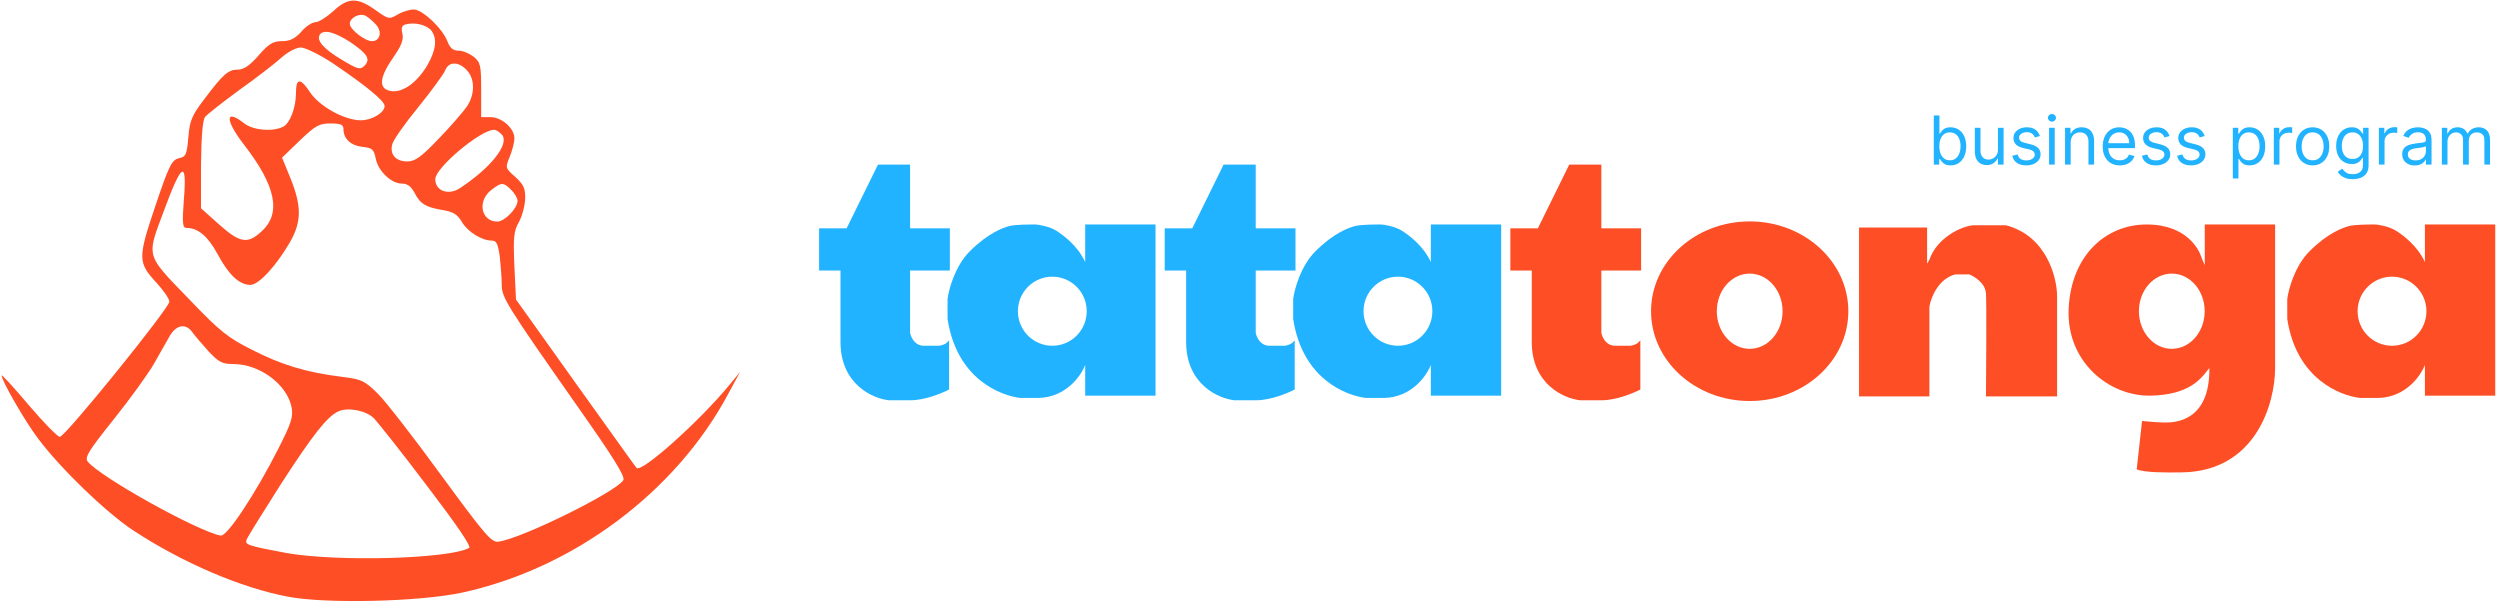<svg width="1053" height="254" viewBox="0 0 1053 254" fill="none" xmlns="http://www.w3.org/2000/svg">
<path fill-rule="evenodd" clip-rule="evenodd" d="M132.932 9.333C134.266 9.333 137.599 7.2 140.399 4.667C146.532 -1.067 150.532 -1.2 157.999 4.133C163.599 8.133 163.866 8.267 167.466 6.133C169.466 4.933 172.532 4 174.266 4C177.999 4 186.532 12.133 188.532 17.6C189.599 20.267 190.799 21.333 193.199 21.333C194.932 21.333 197.732 22.533 199.466 23.867C202.399 26.267 202.666 27.467 202.666 37.867V49.333H206.532C211.332 49.333 216.666 54 216.666 58.267C216.666 60 215.732 63.467 214.666 66.133C212.799 70.667 212.799 70.8 217.066 74.533C220.532 77.733 221.332 79.333 221.199 83.867C221.066 86.8 219.866 91.2 218.532 93.6C216.399 97.333 216.132 100 216.666 112.133L217.332 126.133L242.532 161.467C246.823 167.45 250.885 173.127 254.456 178.117C262.424 189.253 267.948 196.974 268.132 197.067C269.999 199.467 294.799 177.333 307.332 162L311.732 156.667L306.666 166C284.666 207.2 241.466 239.467 194.666 249.6C176.799 253.467 137.332 254.4 121.332 251.333C101.466 247.6 76.666 236.933 55.999 223.333C44.399 215.6 25.466 197.333 15.999 184.667C10.533 177.467 0.666 160.267 0.666 158.133C0.666 157.6 5.866 163.2 12.133 170.667C18.399 178 24.266 184 25.199 184C27.466 184 71.333 129.733 71.333 127.067C71.333 125.867 68.933 122.4 65.999 119.2C57.999 110.533 57.999 108.8 65.466 86.667C71.199 69.6 72.399 67.333 75.333 66.667C78.399 66 78.666 65.067 79.333 57.867C79.866 50.933 80.799 48.667 85.866 42C93.999 31.2 96.133 29.333 100.132 29.333C102.666 29.333 105.199 27.6 108.932 23.333C113.199 18.4 115.066 17.333 118.799 17.333C122.132 17.333 124.266 16.267 126.932 13.333C128.799 11.067 131.599 9.333 132.932 9.333ZM156.666 17.333C160.132 17.333 161.066 13.333 158.399 10.4C157.066 8.933 155.066 7.2 153.999 6.667C151.466 5.333 147.332 7.467 147.332 10C147.332 12.4 153.732 17.333 156.666 17.333ZM179.999 27.467C183.599 21.2 184.266 16.4 181.732 12.933C179.866 10.533 174.666 9.2 170.932 10.267C169.199 10.667 168.932 11.733 169.466 14.133C170.132 16.667 169.066 19.333 165.332 24.667C159.466 33.2 159.466 37.733 165.066 38.4C169.866 38.933 175.732 34.667 179.999 27.467ZM153.466 27.733C156.266 24.933 154.799 22.667 147.332 17.6C140.666 13.333 136.132 12.267 134.666 14.667C133.199 17.067 136.399 20.667 143.999 25.2C150.666 29.2 151.732 29.467 153.466 27.733ZM161.999 44.667C161.999 42.533 154.399 36.267 140.399 26.8C134.799 23.067 128.532 20 126.666 20C124.799 20 121.199 21.867 118.399 24.4C115.599 26.933 107.599 33.067 100.666 38C93.733 43.067 87.333 48.133 86.399 49.2C85.333 50.667 84.799 57.333 84.666 69.6V87.733L92.266 94.533C100.932 102.267 104.266 102.933 109.999 97.6C118.666 90 116.266 78.267 102.666 60.8C94.666 50.4 94.799 45.6 102.932 52C106.666 54.933 115.066 55.6 119.332 53.333C122.132 51.867 124.666 45.333 124.666 39.2C124.666 32.8 126.532 32.667 130.532 38.8C134.532 44.8 145.066 50.667 151.999 50.667C156.666 50.667 161.999 47.467 161.999 44.667ZM196.799 44.667C200.132 39.467 199.999 33.2 196.666 29.6C193.066 25.733 188.932 25.867 187.466 29.733C186.799 31.333 181.732 38.267 176.132 45.2C170.532 52 165.599 59.067 165.199 60.8C164.132 65.067 166.666 68 171.599 68C174.799 68 177.466 66.133 184.932 58.267C189.999 53.067 195.332 46.8 196.799 44.667ZM152.666 61.867C147.732 61.333 144.666 58.4 144.666 54.4C144.666 52.533 143.599 52 139.199 52C134.399 52 132.799 52.933 126.266 59.2L118.799 66.4L122.399 75.2C127.066 86.8 127.066 93.467 122.132 102C116.266 112.133 108.932 120 105.466 120C100.799 120 96.266 115.733 91.599 106.933C87.599 99.6 83.466 96 78.533 96C76.933 96 76.666 94.133 77.466 83.867C78.799 67.067 76.533 68.4 68.933 89.067C65.647 97.908 63.726 102.387 64.37 106.46C65.163 111.478 69.848 115.881 80.666 127.067C92.666 139.6 96.266 142.4 106.132 147.333C118.666 153.733 128.932 156.8 143.599 158.667C152.399 159.733 153.466 160.267 159.199 165.867C162.532 169.2 174.666 184.8 185.999 200.4C204.399 225.467 207.066 228.667 209.999 228.133C219.866 226.8 259.466 207.2 262.532 202.267C263.466 200.8 258.532 192.933 243.732 171.867C213.332 128.533 211.332 125.333 211.332 120C211.332 117.467 210.932 112.133 210.532 108.267C209.732 102.667 209.199 101.333 207.066 101.333C202.932 101.333 196.932 97.6 194.532 93.467C192.799 90.4 190.799 89.2 186.799 88.533C179.466 87.333 177.066 86 174.666 81.333C173.199 78.533 171.599 77.333 169.332 77.333C164.799 77.333 159.332 72.133 158.266 66.8C157.466 62.8 156.666 62.267 152.666 61.867ZM193.599 79.333C206.799 70.667 214.666 60.667 211.466 56.8C210.399 55.6 208.932 54.667 208.132 54.667C202.399 54.667 183.332 70.667 183.332 75.467C183.332 80.4 188.799 82.4 193.599 79.333ZM217.999 84.533C217.999 83.467 216.799 81.467 215.332 80C211.999 76.667 211.199 76.667 206.799 80.133C200.932 84.8 202.666 93.333 209.466 93.333C212.532 93.333 217.999 87.733 217.999 84.533ZM87.866 148C85.199 145.067 82.133 141.467 81.066 140C78.399 136.133 74.399 136.667 71.599 141.333C71.1 142.221 70.277 143.664 69.313 145.353C67.962 147.722 66.334 150.576 64.933 153.067C62.533 157.333 54.799 168 47.866 176.667C37.199 190 35.599 192.667 36.933 194.4C42.399 201.067 82.933 223.6 92.933 225.6C95.599 226.133 107.599 208 117.332 188.8C122.666 178.267 123.599 175.6 122.799 171.467C120.932 162 109.466 153.333 98.266 153.333C93.599 153.333 92.133 152.533 87.866 148ZM179.866 204.667C169.332 190.667 159.199 178 157.599 176.267C154.266 172.933 146.799 171.467 142.666 173.2C137.866 175.333 131.866 182.933 117.999 204.4C110.532 216.133 104.132 226.4 103.866 227.333C103.066 229.467 104.399 229.867 120.666 232.933C141.732 236.667 188.799 235.467 197.599 230.8C198.666 230.267 192.399 221.067 179.866 204.667Z" fill="#FE4E25"/>
<path d="M814.514 69.337V48.647H816.888V56.284H817.089C817.264 56.015 817.507 55.671 817.816 55.254C818.13 54.83 818.581 54.452 819.162 54.122C819.756 53.786 820.554 53.617 821.557 53.617C822.861 53.617 824.007 53.944 825.002 54.597C825.996 55.25 826.77 56.176 827.326 57.376C827.882 58.574 828.162 59.989 828.162 61.618C828.162 63.262 827.882 64.686 827.326 65.892C826.77 67.091 825.996 68.02 825.01 68.68C824.023 69.333 822.886 69.66 821.599 69.66C820.604 69.66 819.81 69.495 819.212 69.165C818.619 68.828 818.159 68.448 817.833 68.023C817.511 67.593 817.264 67.236 817.089 66.953H816.809V69.337H814.514ZM816.851 61.578C816.851 62.75 817.018 63.784 817.361 64.68C817.703 65.569 818.205 66.266 818.861 66.771C819.517 67.269 820.324 67.518 821.277 67.518C822.272 67.518 823.1 67.256 823.764 66.73C824.433 66.198 824.939 65.484 825.273 64.589C825.616 63.686 825.787 62.682 825.787 61.578C825.787 60.487 825.62 59.504 825.282 58.628C824.956 57.746 824.454 57.049 823.785 56.537C823.121 56.018 822.285 55.759 821.277 55.759C820.312 55.759 819.501 56.005 818.84 56.496C818.184 56.981 817.687 57.662 817.352 58.537C817.018 59.406 816.851 60.42 816.851 61.578Z" fill="#21B3FF"/>
<path d="M841.537 62.993V53.819H843.911V69.337H841.537V66.71H841.378C841.014 67.498 840.45 68.168 839.685 68.721C838.92 69.266 837.954 69.539 836.788 69.539C835.818 69.539 834.961 69.327 834.209 68.903C833.457 68.472 832.867 67.825 832.437 66.963C832.01 66.094 831.793 64.999 831.793 63.679V53.819H834.171V63.518C834.171 64.649 834.485 65.552 835.116 66.225C835.752 66.899 836.567 67.236 837.553 67.236C838.142 67.236 838.744 67.084 839.355 66.781C839.969 66.478 840.487 66.013 840.901 65.387C841.328 64.761 841.537 63.962 841.537 62.993Z" fill="#21B3FF"/>
<path d="M859.213 57.295L857.081 57.901C856.943 57.544 856.747 57.197 856.483 56.86C856.228 56.517 855.881 56.234 855.438 56.012C854.995 55.789 854.427 55.678 853.737 55.678C852.792 55.678 852.002 55.897 851.371 56.335C850.748 56.766 850.435 57.315 850.435 57.982C850.435 58.574 850.652 59.042 851.079 59.386C851.509 59.729 852.182 60.015 853.093 60.245L855.388 60.81C856.772 61.147 857.8 61.662 858.477 62.356C859.154 63.043 859.493 63.929 859.493 65.013C859.493 65.902 859.238 66.697 858.728 67.397C858.226 68.098 857.52 68.65 856.617 69.054C855.71 69.458 854.657 69.66 853.457 69.66C851.877 69.66 850.573 69.317 849.54 68.63C848.508 67.943 847.852 66.939 847.576 65.619L849.833 65.053C850.046 65.888 850.452 66.515 851.049 66.933C851.655 67.35 852.441 67.559 853.415 67.559C854.523 67.559 855.401 67.323 856.053 66.852C856.709 66.374 857.039 65.801 857.039 65.134C857.039 64.595 856.851 64.144 856.475 63.781C856.099 63.41 855.522 63.134 854.744 62.952L852.165 62.346C850.752 62.009 849.712 61.487 849.047 60.78C848.391 60.066 848.061 59.174 848.061 58.103C848.061 57.227 848.307 56.453 848.796 55.779C849.294 55.106 849.967 54.577 850.819 54.193C851.676 53.809 852.65 53.617 853.737 53.617C855.267 53.617 856.467 53.954 857.34 54.627C858.218 55.301 858.845 56.19 859.213 57.295Z" fill="#21B3FF"/>
<path d="M863.073 69.337V53.819H865.447V69.337H863.073ZM864.281 51.233C863.817 51.233 863.416 51.075 863.081 50.758C862.755 50.442 862.588 50.061 862.588 49.617C862.588 49.172 862.755 48.792 863.081 48.475C863.416 48.159 863.817 48 864.281 48C864.745 48 865.138 48.159 865.468 48.475C865.802 48.792 865.97 49.172 865.97 49.617C865.97 50.061 865.802 50.442 865.468 50.758C865.138 51.075 864.745 51.233 864.281 51.233Z" fill="#21B3FF"/>
<path d="M872.173 60.002V69.337H869.799V53.819H872.093V56.244H872.294C872.658 55.456 873.205 54.823 873.945 54.345C874.685 53.86 875.634 53.617 876.804 53.617C877.849 53.617 878.765 53.833 879.55 54.264C880.336 54.688 880.947 55.335 881.381 56.204C881.82 57.066 882.038 58.157 882.038 59.477V69.337H879.663V59.638C879.663 58.419 879.346 57.47 878.714 56.789C878.083 56.103 877.218 55.759 876.119 55.759C875.362 55.759 874.685 55.924 874.087 56.254C873.494 56.584 873.03 57.066 872.687 57.699C872.344 58.332 872.173 59.099 872.173 60.002Z" fill="#21B3FF"/>
<path d="M892.859 69.66C891.37 69.66 890.083 69.33 889.005 68.67C887.93 68.004 887.103 67.074 886.517 65.882C885.941 64.683 885.652 63.289 885.652 61.7C885.652 60.11 885.941 58.709 886.517 57.497C887.103 56.278 887.914 55.328 888.954 54.648C889.999 53.961 891.22 53.617 892.616 53.617C893.423 53.617 894.217 53.752 895.003 54.022C895.789 54.291 896.503 54.729 897.147 55.335C897.791 55.934 898.305 56.729 898.685 57.719C899.07 58.709 899.258 59.928 899.258 61.376V62.386H887.341V60.325H896.846C896.846 59.45 896.671 58.669 896.32 57.982C895.977 57.295 895.488 56.752 894.852 56.355C894.221 55.958 893.477 55.759 892.616 55.759C891.671 55.759 890.852 55.995 890.162 56.466C889.477 56.931 888.95 57.537 888.582 58.285C888.21 59.032 888.026 59.834 888.026 60.689V62.063C888.026 63.235 888.227 64.228 888.633 65.043C889.042 65.852 889.606 66.468 890.334 66.892C891.057 67.309 891.897 67.519 892.859 67.519C893.481 67.519 894.046 67.431 894.551 67.256C895.061 67.074 895.5 66.805 895.868 66.448C896.236 66.084 896.52 65.632 896.725 65.094L899.02 65.74C898.777 66.522 898.372 67.209 897.799 67.801C897.231 68.387 896.524 68.845 895.688 69.175C894.848 69.499 893.904 69.66 892.859 69.66Z" fill="#21B3FF"/>
<path d="M913.825 57.295L911.689 57.901C911.556 57.544 911.359 57.197 911.096 56.86C910.841 56.517 910.494 56.234 910.051 56.012C909.608 55.789 909.038 55.678 908.349 55.678C907.4 55.678 906.615 55.897 905.984 56.335C905.361 56.766 905.047 57.315 905.047 57.982C905.047 58.574 905.26 59.042 905.69 59.386C906.121 59.729 906.79 60.015 907.706 60.245L910 60.81C911.379 61.147 912.412 61.662 913.09 62.356C913.767 63.043 914.104 63.929 914.104 65.013C914.104 65.902 913.85 66.697 913.34 67.397C912.839 68.098 912.131 68.65 911.224 69.054C910.321 69.458 909.269 69.66 908.065 69.66C906.489 69.66 905.185 69.317 904.153 68.63C903.116 67.943 902.463 66.939 902.188 65.619L904.445 65.053C904.659 65.888 905.063 66.515 905.661 66.933C906.263 67.35 907.054 67.559 908.028 67.559C909.135 67.559 910.012 67.323 910.664 66.852C911.321 66.374 911.651 65.801 911.651 65.134C911.651 64.595 911.463 64.144 911.086 63.781C910.71 63.41 910.134 63.134 909.357 62.952L906.778 62.346C905.361 62.009 904.323 61.487 903.659 60.78C902.998 60.066 902.672 59.174 902.672 58.103C902.672 57.227 902.916 56.453 903.405 55.779C903.902 55.106 904.578 54.577 905.427 54.193C906.288 53.809 907.262 53.617 908.349 53.617C909.878 53.617 911.079 53.954 911.953 54.627C912.83 55.301 913.453 56.19 913.825 57.295Z" fill="#21B3FF"/>
<path d="M928.631 57.295L926.499 57.901C926.365 57.544 926.165 57.197 925.905 56.86C925.651 56.517 925.299 56.234 924.856 56.012C924.413 55.789 923.849 55.678 923.155 55.678C922.21 55.678 921.42 55.897 920.793 56.335C920.166 56.766 919.857 57.315 919.857 57.982C919.857 58.574 920.07 59.042 920.501 59.386C920.927 59.729 921.6 60.015 922.511 60.245L924.806 60.81C926.19 61.147 927.218 61.662 927.899 62.356C928.577 63.043 928.915 63.929 928.915 65.013C928.915 65.902 928.66 66.697 928.15 67.397C927.644 68.098 926.942 68.65 926.035 69.054C925.128 69.458 924.075 69.66 922.875 69.66C921.299 69.66 919.995 69.317 918.958 68.63C917.926 67.943 917.274 66.939 916.998 65.619L919.251 65.053C919.468 65.888 919.874 66.515 920.467 66.933C921.073 67.35 921.863 67.559 922.833 67.559C923.941 67.559 924.823 67.323 925.471 66.852C926.131 66.374 926.457 65.801 926.457 65.134C926.457 64.595 926.269 64.144 925.893 63.781C925.517 63.41 924.94 63.134 924.162 62.952L921.588 62.346C920.171 62.009 919.13 61.487 918.465 60.78C917.809 60.066 917.479 59.174 917.479 58.103C917.479 57.227 917.725 56.453 918.214 55.779C918.712 55.106 919.385 54.577 920.237 54.193C921.099 53.809 922.068 53.617 923.155 53.617C924.685 53.617 925.889 53.954 926.758 54.627C927.64 55.301 928.263 56.19 928.631 57.295Z" fill="#21B3FF"/>
<path d="M940.461 75.156V53.819H942.756V56.284H943.04C943.212 56.015 943.454 55.671 943.763 55.254C944.077 54.83 944.528 54.453 945.114 54.122C945.703 53.786 946.501 53.617 947.509 53.617C948.809 53.617 949.958 53.944 950.949 54.597C951.944 55.251 952.717 56.176 953.273 57.376C953.833 58.574 954.109 59.989 954.109 61.619C954.109 63.262 953.833 64.686 953.273 65.892C952.717 67.091 951.948 68.02 950.961 68.68C949.975 69.334 948.838 69.66 947.546 69.66C946.556 69.66 945.761 69.495 945.164 69.165C944.566 68.828 944.106 68.448 943.784 68.024C943.462 67.593 943.212 67.236 943.04 66.953H942.835V75.156H940.461ZM942.798 61.578C942.798 62.75 942.969 63.784 943.312 64.68C943.651 65.569 944.152 66.266 944.808 66.771C945.469 67.269 946.271 67.519 947.224 67.519C948.219 67.519 949.047 67.256 949.712 66.731C950.385 66.198 950.886 65.484 951.221 64.589C951.563 63.686 951.735 62.683 951.735 61.578C951.735 60.487 951.567 59.504 951.233 58.628C950.903 57.746 950.401 57.049 949.732 56.537C949.068 56.018 948.232 55.759 947.224 55.759C946.259 55.759 945.448 56.005 944.792 56.497C944.131 56.982 943.634 57.662 943.299 58.537C942.965 59.406 942.798 60.42 942.798 61.578Z" fill="#21B3FF"/>
<path d="M957.732 69.337V53.819H960.027V56.163H960.19C960.47 55.395 960.98 54.772 961.72 54.294C962.455 53.816 963.287 53.577 964.215 53.577C964.391 53.577 964.608 53.58 964.867 53.587C965.13 53.594 965.327 53.604 965.461 53.617V56.042C965.381 56.022 965.197 55.992 964.909 55.951C964.629 55.904 964.328 55.88 964.014 55.88C963.262 55.88 962.589 56.038 962 56.355C961.414 56.665 960.955 57.096 960.612 57.648C960.278 58.194 960.106 58.817 960.106 59.517V69.337H957.732Z" fill="#21B3FF"/>
<path d="M974.087 69.66C972.691 69.66 971.466 69.327 970.413 68.66C969.368 67.993 968.549 67.061 967.959 65.862C967.374 64.663 967.082 63.262 967.082 61.659C967.082 60.043 967.374 58.632 967.959 57.426C968.549 56.221 969.368 55.284 970.413 54.617C971.466 53.951 972.691 53.617 974.087 53.617C975.483 53.617 976.704 53.951 977.749 54.617C978.806 55.284 979.622 56.221 980.207 57.426C980.796 58.632 981.093 60.043 981.093 61.659C981.093 63.262 980.796 64.663 980.207 65.862C979.622 67.061 978.806 67.993 977.749 68.66C976.704 69.327 975.483 69.66 974.087 69.66ZM974.087 67.519C975.149 67.519 976.018 67.246 976.704 66.7C977.389 66.154 977.895 65.437 978.225 64.548C978.551 63.659 978.719 62.696 978.719 61.659C978.719 60.622 978.551 59.656 978.225 58.76C977.895 57.864 977.389 57.14 976.704 56.588C976.018 56.035 975.149 55.759 974.087 55.759C973.026 55.759 972.156 56.035 971.471 56.588C970.785 57.14 970.279 57.864 969.949 58.76C969.623 59.656 969.456 60.622 969.456 61.659C969.456 62.696 969.623 63.659 969.949 64.548C970.279 65.437 970.785 66.154 971.471 66.7C972.156 67.246 973.026 67.519 974.087 67.519Z" fill="#21B3FF"/>
<path d="M990.958 75.479C989.812 75.479 988.826 75.331 987.998 75.035C987.175 74.745 986.485 74.362 985.937 73.883C985.394 73.412 984.959 72.906 984.638 72.368L986.531 71.034C986.744 71.317 987.016 71.64 987.346 72.004C987.672 72.374 988.124 72.695 988.692 72.964C989.273 73.24 990.026 73.378 990.958 73.378C992.207 73.378 993.236 73.075 994.047 72.469C994.862 71.863 995.267 70.913 995.267 69.62V66.468H995.067C994.891 66.751 994.644 67.101 994.318 67.519C994.005 67.929 993.549 68.296 992.952 68.62C992.362 68.936 991.564 69.094 990.556 69.094C989.307 69.094 988.186 68.798 987.196 68.205C986.209 67.613 985.428 66.751 984.851 65.619C984.278 64.487 983.994 63.114 983.994 61.497C983.994 59.908 984.274 58.524 984.83 57.345C985.386 56.16 986.159 55.244 987.154 54.597C988.149 53.944 989.294 53.617 990.598 53.617C991.601 53.617 992.4 53.786 992.993 54.122C993.591 54.453 994.047 54.83 994.36 55.254C994.682 55.671 994.933 56.015 995.104 56.284H995.347V53.819H997.641V69.782C997.641 71.115 997.341 72.2 996.734 73.034C996.141 73.876 995.334 74.493 994.318 74.883C993.315 75.281 992.195 75.479 990.958 75.479ZM990.878 66.953C991.831 66.953 992.638 66.734 993.294 66.296C993.951 65.858 994.452 65.228 994.795 64.407C995.138 63.585 995.305 62.602 995.305 61.457C995.305 60.339 995.138 59.352 994.803 58.497C994.469 57.642 993.971 56.971 993.315 56.486C992.655 56.002 991.844 55.759 990.878 55.759C989.871 55.759 989.035 56.015 988.362 56.527C987.697 57.039 987.196 57.726 986.861 58.588C986.535 59.45 986.368 60.406 986.368 61.457C986.368 62.535 986.535 63.488 986.874 64.316C987.217 65.138 987.718 65.784 988.383 66.256C989.052 66.72 989.883 66.953 990.878 66.953Z" fill="#21B3FF"/>
<path d="M1001.99 69.337V53.819H1004.28V56.163H1004.45C1004.73 55.395 1005.24 54.772 1005.98 54.294C1006.71 53.816 1007.54 53.577 1008.47 53.577C1008.65 53.577 1008.87 53.58 1009.13 53.587C1009.39 53.594 1009.58 53.604 1009.72 53.617V56.042C1009.64 56.022 1009.46 55.992 1009.17 55.951C1008.89 55.904 1008.59 55.88 1008.27 55.88C1007.52 55.88 1006.85 56.038 1006.26 56.355C1005.68 56.665 1005.21 57.096 1004.87 57.648C1004.54 58.194 1004.37 58.817 1004.37 59.517V69.337H1001.99Z" fill="#21B3FF"/>
<path d="M1017.09 69.701C1016.11 69.701 1015.22 69.516 1014.42 69.145C1013.62 68.768 1012.99 68.226 1012.51 67.519C1012.05 66.805 1011.81 65.943 1011.81 64.932C1011.81 64.043 1011.99 63.322 1012.34 62.77C1012.69 62.211 1013.15 61.773 1013.74 61.457C1014.32 61.14 1014.96 60.904 1015.67 60.75C1016.38 60.588 1017.09 60.46 1017.81 60.366C1018.75 60.245 1019.51 60.154 1020.1 60.093C1020.69 60.026 1021.12 59.915 1021.38 59.76C1021.66 59.605 1021.79 59.335 1021.79 58.952V58.87C1021.79 57.874 1021.52 57.099 1020.98 56.547C1020.44 55.995 1019.63 55.719 1018.53 55.719C1017.4 55.719 1016.51 55.968 1015.87 56.466C1015.22 56.965 1014.77 57.497 1014.51 58.062L1012.26 57.254C1012.66 56.311 1013.2 55.577 1013.87 55.052C1014.54 54.52 1015.28 54.15 1016.08 53.941C1016.88 53.725 1017.68 53.617 1018.45 53.617C1018.95 53.617 1019.52 53.678 1020.16 53.799C1020.82 53.914 1021.44 54.153 1022.05 54.516C1022.66 54.88 1023.17 55.429 1023.57 56.163C1023.97 56.897 1024.17 57.881 1024.17 59.113V69.337H1021.79V67.236H1021.68C1021.51 67.573 1021.25 67.933 1020.87 68.316C1020.49 68.7 1019.99 69.027 1019.37 69.296C1018.75 69.566 1017.99 69.701 1017.09 69.701ZM1017.45 67.559C1018.39 67.559 1019.18 67.374 1019.83 67.003C1020.47 66.633 1020.96 66.154 1021.29 65.569C1021.63 64.983 1021.79 64.366 1021.79 63.72V61.538C1021.69 61.659 1021.47 61.77 1021.13 61.871C1020.8 61.966 1020.41 62.05 1019.96 62.124C1019.53 62.191 1019.1 62.252 1018.68 62.305C1018.27 62.353 1017.94 62.393 1017.69 62.427C1017.07 62.508 1016.49 62.639 1015.96 62.821C1015.43 62.996 1015 63.262 1014.67 63.619C1014.35 63.969 1014.19 64.447 1014.19 65.053C1014.19 65.882 1014.49 66.508 1015.1 66.933C1015.72 67.35 1016.5 67.559 1017.45 67.559Z" fill="#21B3FF"/>
<path d="M1028.51 69.337V53.819H1030.8V56.244H1031C1031.32 55.415 1031.85 54.772 1032.56 54.315C1033.28 53.85 1034.14 53.617 1035.15 53.617C1036.17 53.617 1037.02 53.85 1037.7 54.315C1038.38 54.772 1038.92 55.415 1039.3 56.244H1039.46C1039.85 55.443 1040.45 54.806 1041.24 54.335C1042.03 53.856 1042.98 53.617 1044.09 53.617C1045.47 53.617 1046.6 54.052 1047.48 54.921C1048.36 55.782 1048.8 57.126 1048.8 58.952V69.337H1046.42V58.952C1046.42 57.806 1046.11 56.988 1045.49 56.497C1044.86 56.005 1044.13 55.759 1043.28 55.759C1042.2 55.759 1041.35 56.089 1040.75 56.749C1040.16 57.402 1039.86 58.231 1039.86 59.234V69.337H1037.44V58.709C1037.44 57.827 1037.16 57.116 1036.59 56.578C1036.02 56.032 1035.28 55.759 1034.38 55.759C1033.77 55.759 1033.19 55.924 1032.65 56.254C1032.12 56.584 1031.69 57.042 1031.37 57.628C1031.04 58.207 1030.88 58.878 1030.88 59.638V69.337H1028.51Z" fill="#21B3FF"/>
<path d="M356.595 96.169H345V113.95H354.018V144.015C354.018 161.861 367.546 167.831 374.309 168.585H383.65C389.576 168.585 396.855 165.567 399.754 164.059V143.369L399.11 144.015C398.337 145.05 396.426 145.524 395.567 145.632H389.125C385.26 145.632 383.65 141.968 383.328 140.136V113.95H400.076V96.169H383.328V69.337H369.8L356.595 96.169Z" fill="#21B3FF"/>
<path d="M502.175 96.169H490.58V113.95H499.599V144.015C499.599 161.861 513.126 167.831 519.889 168.585H529.23C535.156 168.585 542.435 165.567 545.334 164.059V143.369L544.69 144.015C543.917 145.05 542.006 145.524 541.147 145.632H534.705C530.84 145.632 529.23 141.968 528.908 140.136V113.95H545.656V96.169H528.908V69.337H515.38L502.175 96.169Z" fill="#21B3FF"/>
<path d="M647.755 96.169H636.16V113.95H645.179V144.015C645.179 161.861 658.706 167.831 665.47 168.585H674.81C680.737 168.585 688.016 165.567 690.914 164.059V143.369L690.27 144.015C689.497 145.05 687.586 145.524 686.727 145.632H680.286C676.421 145.632 674.81 141.968 674.488 140.136V113.95H691.236V96.169H674.488V69.337H660.961L647.755 96.169Z" fill="#FE4E25"/>
<path fill-rule="evenodd" clip-rule="evenodd" d="M457.083 153.714C455.365 158.24 449.031 167.356 437.436 167.615H429.706C421.654 166.645 402.973 159.856 399.109 134.317V125.911C399.645 121.817 402.265 112.075 408.449 105.868C416.179 98.109 422.621 95.846 425.197 95.2C427.774 94.553 433.893 94.553 435.826 94.553C437.758 94.553 442.267 95.523 444.844 97.139C447.42 98.755 453.862 103.282 457.083 110.394V94.553H486.714V166.645H457.083V153.714ZM457.727 131.084C457.727 139.118 451.238 145.632 443.233 145.632C435.229 145.632 428.74 139.118 428.74 131.084C428.74 123.049 435.229 116.536 443.233 116.536C451.238 116.536 457.727 123.049 457.727 131.084Z" fill="#21B3FF"/>
<path fill-rule="evenodd" clip-rule="evenodd" d="M602.663 153.714C600.946 158.24 594.611 167.356 583.016 167.615H575.286C567.234 166.645 548.554 159.856 544.689 134.317V125.911C545.225 121.817 547.845 112.075 554.029 105.868C561.759 98.109 568.201 95.846 570.777 95.2C573.354 94.553 579.473 94.553 581.406 94.553C583.339 94.553 587.848 95.523 590.424 97.139C593.001 98.755 599.442 103.282 602.663 110.394V94.553H632.295V166.645H602.663V153.714ZM603.308 131.084C603.308 139.118 596.819 145.632 588.814 145.632C580.809 145.632 574.32 139.118 574.32 131.084C574.32 123.049 580.809 116.536 588.814 116.536C596.819 116.536 603.308 123.049 603.308 131.084Z" fill="#21B3FF"/>
<path fill-rule="evenodd" clip-rule="evenodd" d="M1021.37 153.714C1019.65 158.24 1013.32 167.356 1001.72 167.615H993.993C985.938 166.645 967.258 159.856 963.396 134.317V125.911C963.931 121.817 966.552 112.075 972.734 105.868C980.464 98.109 986.904 95.846 989.483 95.2C992.058 94.553 998.178 94.553 1000.11 94.553C1002.04 94.553 1006.55 95.523 1009.13 97.139C1011.71 98.755 1018.15 103.282 1021.37 110.394V94.553H1051V166.645H1021.37V153.714ZM1022.01 131.084C1022.01 139.118 1015.52 145.632 1007.52 145.632C999.514 145.632 993.025 139.118 993.025 131.084C993.025 123.049 999.514 116.536 1007.52 116.536C1015.52 116.536 1022.01 123.049 1022.01 131.084Z" fill="#FE4E25"/>
<path fill-rule="evenodd" clip-rule="evenodd" d="M778.521 131.084C778.521 151.974 759.919 168.908 736.973 168.908C714.026 168.908 695.424 151.974 695.424 131.084C695.424 110.194 714.026 93.26 736.973 93.26C759.919 93.26 778.521 110.194 778.521 131.084ZM750.82 131.084C750.82 139.832 744.62 146.925 736.971 146.925C729.322 146.925 723.121 139.832 723.121 131.084C723.121 122.335 729.322 115.243 736.971 115.243C744.62 115.243 750.82 122.335 750.82 131.084Z" fill="#FE4E25"/>
<path d="M783.029 166.968V95.846H811.696V111.041L812.661 109.424C815.558 100.695 825.222 95.523 831.02 94.876H844.868C861.876 99.273 866.341 116.536 866.449 124.618V166.968H836.496C836.6 154.361 836.751 128.045 836.496 123.648C836.236 119.252 831.663 116.429 829.41 115.566H823.613C816.398 117.377 813.305 125.373 812.661 129.144V166.968H783.029Z" fill="#FE4E25"/>
<path fill-rule="evenodd" clip-rule="evenodd" d="M928.648 111.687V94.553H958.28V155.007C958.28 169.555 950.354 198.715 918.661 198.974C918.287 198.974 917.794 198.979 917.211 198.984C912.782 199.023 903.113 199.109 899.981 197.68C900.754 190.439 901.807 181.085 902.234 177.313C904.273 177.529 909.064 177.96 911.898 177.96C915.442 177.96 930.9 177.96 930.578 155.007C930.343 155.296 930.096 155.613 929.833 155.952C926.862 159.776 921.757 166.348 905.778 166.645C888.385 166.968 870.348 152.421 871.315 130.114C872.284 107.807 886.776 94.553 904.169 94.553C921.561 94.553 926.39 105.868 927.038 107.807C927.552 109.359 928.325 111.041 928.648 111.687ZM928.611 131.084C928.611 139.832 922.41 146.925 914.762 146.925C907.113 146.925 900.912 139.832 900.912 131.084C900.912 122.335 907.113 115.243 914.762 115.243C922.41 115.243 928.611 122.335 928.611 131.084Z" fill="#FE4E25"/>
</svg>
